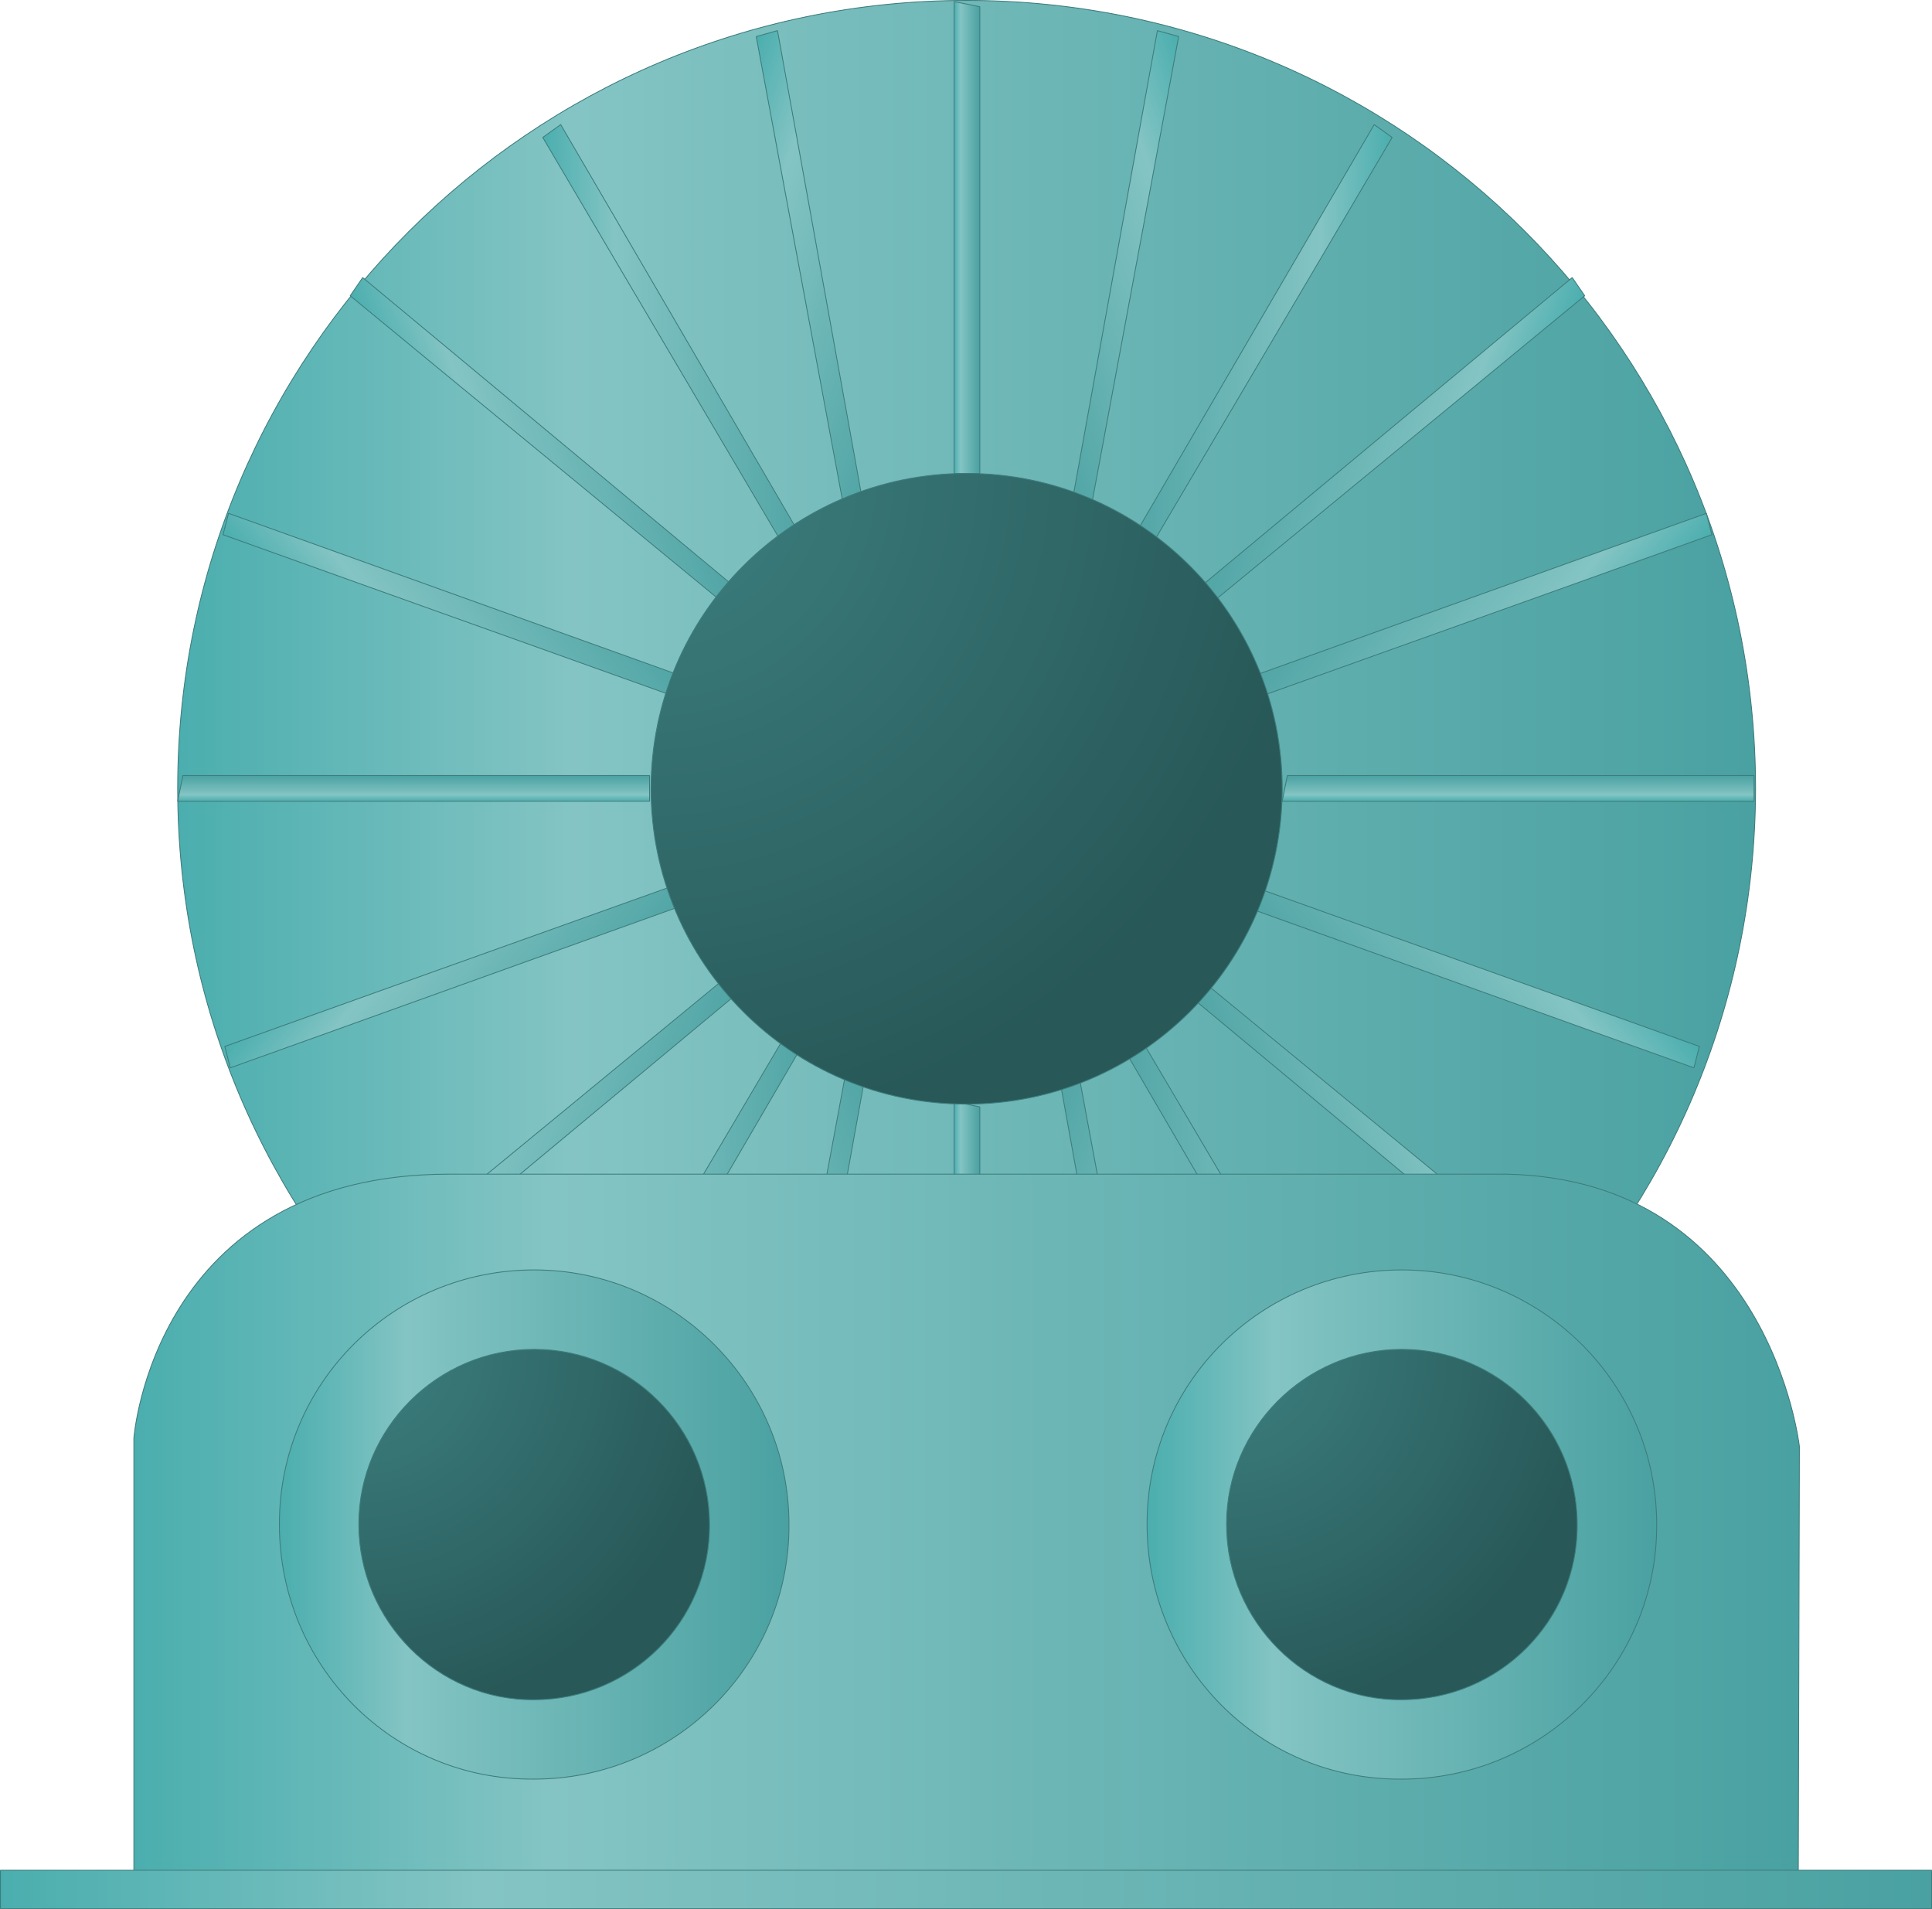<?xml version="1.0" encoding="utf-8"?>
<!-- Generator: Adobe Illustrator 16.0.0, SVG Export Plug-In . SVG Version: 6.00 Build 0)  -->
<!DOCTYPE svg PUBLIC "-//W3C//DTD SVG 1.1//EN" "http://www.w3.org/Graphics/SVG/1.1/DTD/svg11.dtd">
<svg preserveAspectRatio="none" version="1.1" id="图层_1" xmlns="http://www.w3.org/2000/svg" xmlns:xlink="http://www.w3.org/1999/xlink" x="0px" y="0px"
	 width="565px" height="558.257px" viewBox="-0.988 8.125 565 558.257" enable-background="new -0.988 8.125 565 558.257"
	 xml:space="preserve">
<g id="surface499">
	
		<linearGradient id="SVGID_1_" gradientUnits="userSpaceOnUse" x1="817.473" y1="-106.053" x2="202.225" y2="-106.053" gradientTransform="matrix(0.75 0 0 -0.75 -100.692 159.229)">
		<stop  offset="0" style="stop-color:#4AA1A1"/>
		<stop  offset="0.75" style="stop-color:#84C4C4"/>
		<stop  offset="1" style="stop-color:#4BAEAE"/>
	</linearGradient>
	<path fill="url(#SVGID_1_)" stroke="#3D7C7C" stroke-width="0.25" stroke-linejoin="bevel" stroke-miterlimit="10" d="
		M50.977,238.5c0-126.75,103.297-230.25,230.719-230.25c127.781,0,230.718,103.207,230.718,230.52
		C512.226,366,409.117,469.289,281.695,469.289C154.477,469.5,50.977,366.082,50.977,238.77V238.5z"/>
	
		<linearGradient id="SVGID_2_" gradientUnits="userSpaceOnUse" x1="212.226" y1="109.308" x2="202.227" y2="109.308" gradientTransform="matrix(0.75 0 0 -0.75 126.381 159.57)">
		<stop  offset="0" style="stop-color:#4AA1A1"/>
		<stop  offset="0.75" style="stop-color:#84C4C4"/>
		<stop  offset="1" style="stop-color:#4BAEAE"/>
	</linearGradient>
	<path fill="url(#SVGID_2_)" stroke="#3D7C7C" stroke-width="0.25" stroke-linejoin="bevel" stroke-miterlimit="10" d="
		M278.051,8.59v138h7.5V10.09L278.051,8.59z"/>
	
		<linearGradient id="SVGID_3_" gradientUnits="userSpaceOnUse" x1="212.226" y1="109.307" x2="202.227" y2="109.307" gradientTransform="matrix(0.75 0 0 -0.75 126.381 481.272)">
		<stop  offset="0" style="stop-color:#4AA1A1"/>
		<stop  offset="0.75" style="stop-color:#84C4C4"/>
		<stop  offset="1" style="stop-color:#4BAEAE"/>
	</linearGradient>
	<path fill="url(#SVGID_3_)" stroke="#3D7C7C" stroke-width="0.25" stroke-linejoin="bevel" stroke-miterlimit="10" d="
		M278.051,330.292v138h7.5v-136.5L278.051,330.292z"/>
	
		<linearGradient id="SVGID_4_" gradientUnits="userSpaceOnUse" x1="11.305" y1="273.702" x2="1.305" y2="273.702" gradientTransform="matrix(0 -0.75 -0.75 0 648.261 243.389)">
		<stop  offset="0" style="stop-color:#4AA1A1"/>
		<stop  offset="0.75" style="stop-color:#84C4C4"/>
		<stop  offset="1" style="stop-color:#4BAEAE"/>
	</linearGradient>
	<path fill="url(#SVGID_4_)" stroke="#3D7C7C" stroke-width="0.25" stroke-linejoin="bevel" stroke-miterlimit="10" d="
		M373.984,242.41h138v-7.5h-136.5L373.984,242.41z"/>
	
		<linearGradient id="SVGID_5_" gradientUnits="userSpaceOnUse" x1="11.305" y1="273.703" x2="1.305" y2="273.703" gradientTransform="matrix(0 -0.75 -0.75 0 325.254 243.389)">
		<stop  offset="0" style="stop-color:#4AA1A1"/>
		<stop  offset="0.75" style="stop-color:#84C4C4"/>
		<stop  offset="1" style="stop-color:#4BAEAE"/>
	</linearGradient>
	<path fill="url(#SVGID_5_)" stroke="#3D7C7C" stroke-width="0.25" stroke-linejoin="bevel" stroke-miterlimit="10" d="
		M50.977,242.41h138v-7.5h-136.5L50.977,242.41z"/>
	
		<linearGradient id="SVGID_6_" gradientUnits="userSpaceOnUse" x1="314.226" y1="109.805" x2="202.226" y2="109.805" gradientTransform="matrix(0.75 0 0 -0.75 6.064 195.541)">
		<stop  offset="0" style="stop-color:#4AA1A1"/>
		<stop  offset="0.75" style="stop-color:#84C4C4"/>
		<stop  offset="1" style="stop-color:#4BAEAE"/>
	</linearGradient>
	<path fill="url(#SVGID_6_)" stroke="#3D7C7C" stroke-width="0.25" stroke-linejoin="bevel" stroke-miterlimit="10" d="
		M157.734,48.313l78.75,133.5l5.25-2.25l-78.75-135L157.734,48.313z"/>
	
		<linearGradient id="SVGID_7_" gradientUnits="userSpaceOnUse" x1="375.598" y1="127.065" x2="263.601" y2="127.065" gradientTransform="matrix(0.705 0.257 0.257 -0.705 -20.391 101.704)">
		<stop  offset="0" style="stop-color:#4AA1A1"/>
		<stop  offset="0.75" style="stop-color:#84C4C4"/>
		<stop  offset="1" style="stop-color:#4BAEAE"/>
	</linearGradient>
	<path fill="url(#SVGID_7_)" stroke="#3D7C7C" stroke-width="0.25" stroke-linejoin="bevel" stroke-miterlimit="10" d="
		M220.168,18.809l28.34,152.383l5.703-0.32L226.383,17.078L220.168,18.809z"/>
	
		<linearGradient id="SVGID_8_" gradientUnits="userSpaceOnUse" x1="250.649" y1="114.572" x2="138.649" y2="114.572" gradientTransform="matrix(0.705 -0.257 -0.257 -0.705 55.288 271.889)">
		<stop  offset="0" style="stop-color:#4AA1A1"/>
		<stop  offset="0.75" style="stop-color:#84C4C4"/>
		<stop  offset="1" style="stop-color:#4BAEAE"/>
	</linearGradient>
	<path fill="url(#SVGID_8_)" stroke="#3D7C7C" stroke-width="0.25" stroke-linejoin="bevel" stroke-miterlimit="10" d="
		M101.426,94.613l119.66,98.516l4.164-3.91L105.078,89.293L101.426,94.613z"/>
	
		<linearGradient id="SVGID_9_" gradientUnits="userSpaceOnUse" x1="192.541" y1="140.799" x2="80.54" y2="140.799" gradientTransform="matrix(0.575 -0.482 -0.482 -0.575 127.533 333.901)">
		<stop  offset="0" style="stop-color:#4AA1A1"/>
		<stop  offset="0.75" style="stop-color:#84C4C4"/>
		<stop  offset="1" style="stop-color:#4BAEAE"/>
	</linearGradient>
	<path fill="url(#SVGID_9_)" stroke="#3D7C7C" stroke-width="0.25" stroke-linejoin="bevel" stroke-miterlimit="10" d="
		M64.227,164.48l145.563,52.129l3.152-5.578L65.84,158.234L64.227,164.48z"/>
	
		<linearGradient id="SVGID_10_" gradientUnits="userSpaceOnUse" x1="277.702" y1="109.805" x2="165.702" y2="109.805" gradientTransform="matrix(-0.75 0 0 -0.75 530.413 195.541)">
		<stop  offset="0" style="stop-color:#4AA1A1"/>
		<stop  offset="0.75" style="stop-color:#84C4C4"/>
		<stop  offset="1" style="stop-color:#4BAEAE"/>
	</linearGradient>
	<path fill="url(#SVGID_10_)" stroke="#3D7C7C" stroke-width="0.25" stroke-linejoin="bevel" stroke-miterlimit="10" d="
		M406.136,48.313l-78.75,133.5l-5.25-2.25l78.75-135L406.136,48.313z"/>
	
		<linearGradient id="SVGID_11_" gradientUnits="userSpaceOnUse" x1="341.278" y1="114.573" x2="229.279" y2="114.573" gradientTransform="matrix(-0.705 0.257 -0.257 -0.705 556.87 101.704)">
		<stop  offset="0" style="stop-color:#4AA1A1"/>
		<stop  offset="0.75" style="stop-color:#84C4C4"/>
		<stop  offset="1" style="stop-color:#4BAEAE"/>
	</linearGradient>
	<path fill="url(#SVGID_11_)" stroke="#3D7C7C" stroke-width="0.25" stroke-linejoin="bevel" stroke-miterlimit="10" d="
		M343.703,18.809l-28.34,152.383l-5.703-0.32l27.828-153.793L343.703,18.809z"/>
	
		<linearGradient id="SVGID_12_" gradientUnits="userSpaceOnUse" x1="216.328" y1="127.064" x2="104.329" y2="127.064" gradientTransform="matrix(-0.705 -0.257 0.257 -0.705 481.191 271.889)">
		<stop  offset="0" style="stop-color:#4AA1A1"/>
		<stop  offset="0.75" style="stop-color:#84C4C4"/>
		<stop  offset="1" style="stop-color:#4BAEAE"/>
	</linearGradient>
	<path fill="url(#SVGID_12_)" stroke="#3D7C7C" stroke-width="0.25" stroke-linejoin="bevel" stroke-miterlimit="10" d="
		M462.445,94.613l-119.66,98.516l-4.164-3.91l120.172-99.926L462.445,94.613z"/>
	
		<linearGradient id="SVGID_13_" gradientUnits="userSpaceOnUse" x1="164.561" y1="164.274" x2="52.566" y2="164.274" gradientTransform="matrix(-0.575 -0.482 0.482 -0.575 408.945 333.901)">
		<stop  offset="0" style="stop-color:#4AA1A1"/>
		<stop  offset="0.75" style="stop-color:#84C4C4"/>
		<stop  offset="1" style="stop-color:#4BAEAE"/>
	</linearGradient>
	<path fill="url(#SVGID_13_)" stroke="#3D7C7C" stroke-width="0.25" stroke-linejoin="bevel" stroke-miterlimit="10" d="
		M499.64,164.48l-145.563,52.129l-3.148-5.578l147.102-52.797L499.64,164.48z"/>
	
		<linearGradient id="SVGID_14_" gradientUnits="userSpaceOnUse" x1="314.227" y1="475.123" x2="202.227" y2="475.123" gradientTransform="matrix(0.75 0 0 0.75 6.587 9.071)">
		<stop  offset="0" style="stop-color:#4AA1A1"/>
		<stop  offset="0.75" style="stop-color:#84C4C4"/>
		<stop  offset="1" style="stop-color:#4BAEAE"/>
	</linearGradient>
	<path fill="url(#SVGID_14_)" stroke="#3D7C7C" stroke-width="0.25" stroke-linejoin="bevel" stroke-miterlimit="10" d="
		M158.258,430.289l78.75-133.5l5.25,2.25l-78.75,135L158.258,430.289z"/>
	
		<linearGradient id="SVGID_15_" gradientUnits="userSpaceOnUse" x1="250.652" y1="470.355" x2="138.653" y2="470.355" gradientTransform="matrix(0.705 -0.257 0.257 0.705 -19.869 102.908)">
		<stop  offset="0" style="stop-color:#4AA1A1"/>
		<stop  offset="0.75" style="stop-color:#84C4C4"/>
		<stop  offset="1" style="stop-color:#4BAEAE"/>
	</linearGradient>
	<path fill="url(#SVGID_15_)" stroke="#3D7C7C" stroke-width="0.25" stroke-linejoin="bevel" stroke-miterlimit="10" d="
		M220.691,459.796l28.34-152.383l5.703,0.316l-27.828,153.793L220.691,459.796z"/>
	
		<linearGradient id="SVGID_16_" gradientUnits="userSpaceOnUse" x1="375.598" y1="457.865" x2="263.597" y2="457.865" gradientTransform="matrix(0.705 0.257 -0.257 0.705 55.81 -67.278)">
		<stop  offset="0" style="stop-color:#4AA1A1"/>
		<stop  offset="0.75" style="stop-color:#84C4C4"/>
		<stop  offset="1" style="stop-color:#4BAEAE"/>
	</linearGradient>
	<path fill="url(#SVGID_16_)" stroke="#3D7C7C" stroke-width="0.25" stroke-linejoin="bevel" stroke-miterlimit="10" d="
		M101.949,383.988l119.66-98.512l4.164,3.91l-120.176,99.922L101.949,383.988z"/>
	
		<linearGradient id="SVGID_17_" gradientUnits="userSpaceOnUse" x1="427.368" y1="420.654" x2="315.364" y2="420.654" gradientTransform="matrix(0.575 0.482 -0.482 0.575 128.056 -129.288)">
		<stop  offset="0" style="stop-color:#4AA1A1"/>
		<stop  offset="0.75" style="stop-color:#84C4C4"/>
		<stop  offset="1" style="stop-color:#4BAEAE"/>
	</linearGradient>
	<path fill="url(#SVGID_17_)" stroke="#3D7C7C" stroke-width="0.25" stroke-linejoin="bevel" stroke-miterlimit="10" d="
		M64.75,314.121l145.563-52.128l3.152,5.582L66.359,320.371L64.75,314.121z"/>
	
		<linearGradient id="SVGID_18_" gradientUnits="userSpaceOnUse" x1="277.707" y1="475.123" x2="165.707" y2="475.123" gradientTransform="matrix(-0.75 0 0 0.75 526.768 9.071)">
		<stop  offset="0" style="stop-color:#4AA1A1"/>
		<stop  offset="0.75" style="stop-color:#84C4C4"/>
		<stop  offset="1" style="stop-color:#4BAEAE"/>
	</linearGradient>
	<path fill="url(#SVGID_18_)" stroke="#3D7C7C" stroke-width="0.25" stroke-linejoin="bevel" stroke-miterlimit="10" d="
		M402.488,430.289l-78.75-133.5l-5.25,2.25l78.75,135L402.488,430.289z"/>
	
		<linearGradient id="SVGID_19_" gradientUnits="userSpaceOnUse" x1="216.333" y1="457.865" x2="104.334" y2="457.865" gradientTransform="matrix(-0.705 -0.257 -0.257 0.705 553.223 102.908)">
		<stop  offset="0" style="stop-color:#4AA1A1"/>
		<stop  offset="0.75" style="stop-color:#84C4C4"/>
		<stop  offset="1" style="stop-color:#4BAEAE"/>
	</linearGradient>
	<path fill="url(#SVGID_19_)" stroke="#3D7C7C" stroke-width="0.25" stroke-linejoin="bevel" stroke-miterlimit="10" d="
		M340.054,459.796l-28.34-152.383l-5.703,0.316l27.828,153.793L340.054,459.796z"/>
	
		<linearGradient id="SVGID_20_" gradientUnits="userSpaceOnUse" x1="341.28" y1="470.356" x2="229.278" y2="470.356" gradientTransform="matrix(-0.705 0.257 0.257 0.705 477.545 -67.278)">
		<stop  offset="0" style="stop-color:#4AA1A1"/>
		<stop  offset="0.75" style="stop-color:#84C4C4"/>
		<stop  offset="1" style="stop-color:#4BAEAE"/>
	</linearGradient>
	<path fill="url(#SVGID_20_)" stroke="#3D7C7C" stroke-width="0.25" stroke-linejoin="bevel" stroke-miterlimit="10" d="
		M458.796,383.988l-119.66-98.512l-4.164,3.91l120.176,99.922L458.796,383.988z"/>
	
		<linearGradient id="SVGID_21_" gradientUnits="userSpaceOnUse" x1="399.391" y1="444.128" x2="287.387" y2="444.128" gradientTransform="matrix(-0.575 0.482 0.482 0.575 405.299 -129.288)">
		<stop  offset="0" style="stop-color:#4AA1A1"/>
		<stop  offset="0.75" style="stop-color:#84C4C4"/>
		<stop  offset="1" style="stop-color:#4BAEAE"/>
	</linearGradient>
	<path fill="url(#SVGID_21_)" stroke="#3D7C7C" stroke-width="0.25" stroke-linejoin="bevel" stroke-miterlimit="10" d="
		M495.996,314.121l-145.563-52.128l-3.152,5.582l147.105,52.796L495.996,314.121z"/>
	
		<radialGradient id="SVGID_22_" cx="202.226" cy="201.303" r="348.041" gradientTransform="matrix(0.75 0 0 -0.75 37.739 297.539)" gradientUnits="userSpaceOnUse">
		<stop  offset="0" style="stop-color:#3D8080"/>
		<stop  offset="0.75" style="stop-color:#285858"/>
		<stop  offset="1" style="stop-color:#285858"/>
	</radialGradient>
	<path fill="url(#SVGID_22_)" stroke="#3D7C7C" stroke-width="0.25" stroke-linejoin="bevel" stroke-miterlimit="10" d="
		M189.406,238.813c0-51,41.32-92.25,92.289-92.25c50.96,0,92.289,41.281,92.289,92.207c-0.078,51.042-41.32,92.207-92.289,92.207
		c-51.039,0.086-92.289-41.281-92.289-92.207V238.813z"/>
	
		<linearGradient id="SVGID_23_" gradientUnits="userSpaceOnUse" x1="851.658" y1="64.808" x2="202.226" y2="64.808" gradientTransform="matrix(0.75 0 0 -0.75 -113.51 502.445)">
		<stop  offset="0" style="stop-color:#4AA1A1"/>
		<stop  offset="0.75" style="stop-color:#84C4C4"/>
		<stop  offset="1" style="stop-color:#4BAEAE"/>
	</linearGradient>
	<path fill="url(#SVGID_23_)" stroke="#3D7C7C" stroke-width="0.25" stroke-linejoin="bevel" stroke-miterlimit="10" d="
		M130.41,351.464h308.972c77.277,1.5,85.852,79.688,85.852,79.688l-0.324,125.063H38.16v-127.5c0,0,5.641-77.25,92.23-77.25H130.41z
		"/>
	
		<linearGradient id="SVGID_24_" gradientUnits="userSpaceOnUse" x1="400.932" y1="102.039" x2="202.227" y2="102.039" gradientTransform="matrix(0.75 0 0 -0.75 -70.956 530.447)">
		<stop  offset="0" style="stop-color:#4AA1A1"/>
		<stop  offset="0.75" style="stop-color:#84C4C4"/>
		<stop  offset="1" style="stop-color:#4BAEAE"/>
	</linearGradient>
	<path fill="url(#SVGID_24_)" stroke="#3D7C7C" stroke-width="0.25" stroke-linejoin="bevel" stroke-miterlimit="10" d="
		M80.715,453.718c0-41.25,33.359-74.25,74.512-74.25c40.988,0,74.516,33.332,74.516,74.449
		c0.223,41.051-33.363,74.449-74.516,74.449c-41.512,0.352-74.512-33.332-74.512-74.449V453.718z"/>
	
		<linearGradient id="SVGID_25_" gradientUnits="userSpaceOnUse" x1="400.931" y1="102.039" x2="202.222" y2="102.039" gradientTransform="matrix(0.75 0 0 -0.75 182.802 530.447)">
		<stop  offset="0" style="stop-color:#4AA1A1"/>
		<stop  offset="0.75" style="stop-color:#84C4C4"/>
		<stop  offset="1" style="stop-color:#4BAEAE"/>
	</linearGradient>
	<path fill="url(#SVGID_25_)" stroke="#3D7C7C" stroke-width="0.25" stroke-linejoin="bevel" stroke-miterlimit="10" d="
		M334.468,453.718c0-41.25,33.363-74.25,74.516-74.25c40.984,0,74.516,33.332,74.516,74.449
		c0.219,41.051-33.363,74.449-74.516,74.449c-41.516,0.352-74.516-33.332-74.516-74.449V453.718z"/>
	
		<radialGradient id="SVGID_26_" cx="202.225" cy="201.304" r="193.359" gradientTransform="matrix(0.75 0 0 -0.75 -47.712 553.672)" gradientUnits="userSpaceOnUse">
		<stop  offset="0" style="stop-color:#3D8080"/>
		<stop  offset="0.75" style="stop-color:#285858"/>
		<stop  offset="1" style="stop-color:#285858"/>
	</radialGradient>
	<path fill="url(#SVGID_26_)" stroke="#3D7C7C" stroke-width="0.25" stroke-linejoin="bevel" stroke-miterlimit="10" d="
		M103.957,453.695c0-27.75,22.953-51,51.27-51c28.23,0,51.273,22.934,51.273,51.227c0.207,28.273-22.957,51.223-51.273,51.223
		c-28.02,0.301-51.27-22.934-51.27-51.223V453.695z"/>
	
		<radialGradient id="SVGID_27_" cx="202.224" cy="201.304" r="193.352" gradientTransform="matrix(0.75 0 0 -0.75 206.046 553.672)" gradientUnits="userSpaceOnUse">
		<stop  offset="0" style="stop-color:#3D8080"/>
		<stop  offset="0.75" style="stop-color:#285858"/>
		<stop  offset="1" style="stop-color:#285858"/>
	</radialGradient>
	<path fill="url(#SVGID_27_)" stroke="#3D7C7C" stroke-width="0.25" stroke-linejoin="bevel" stroke-miterlimit="10" d="
		M357.714,453.695c0-27.75,22.953-51,51.27-51c28.23,0,51.27,22.934,51.27,51.223c0.211,28.277-22.953,51.227-51.27,51.227
		c-28.02,0.301-51.27-22.934-51.27-51.227V453.695z"/>
	
		<linearGradient id="SVGID_28_" gradientUnits="userSpaceOnUse" x1="955.226" y1="193.802" x2="202.226" y2="193.802" gradientTransform="matrix(0.75 0 0 -0.75 -152.534 705.984)">
		<stop  offset="0" style="stop-color:#4AA1A1"/>
		<stop  offset="0.75" style="stop-color:#84C4C4"/>
		<stop  offset="1" style="stop-color:#4BAEAE"/>
	</linearGradient>
	<path fill="url(#SVGID_28_)" stroke="#3D7C7C" stroke-width="0.25" stroke-linejoin="bevel" stroke-miterlimit="10" d="
		M-0.863,555.007h564.75v11.25H-0.863V555.007z"/>
</g>
</svg>
